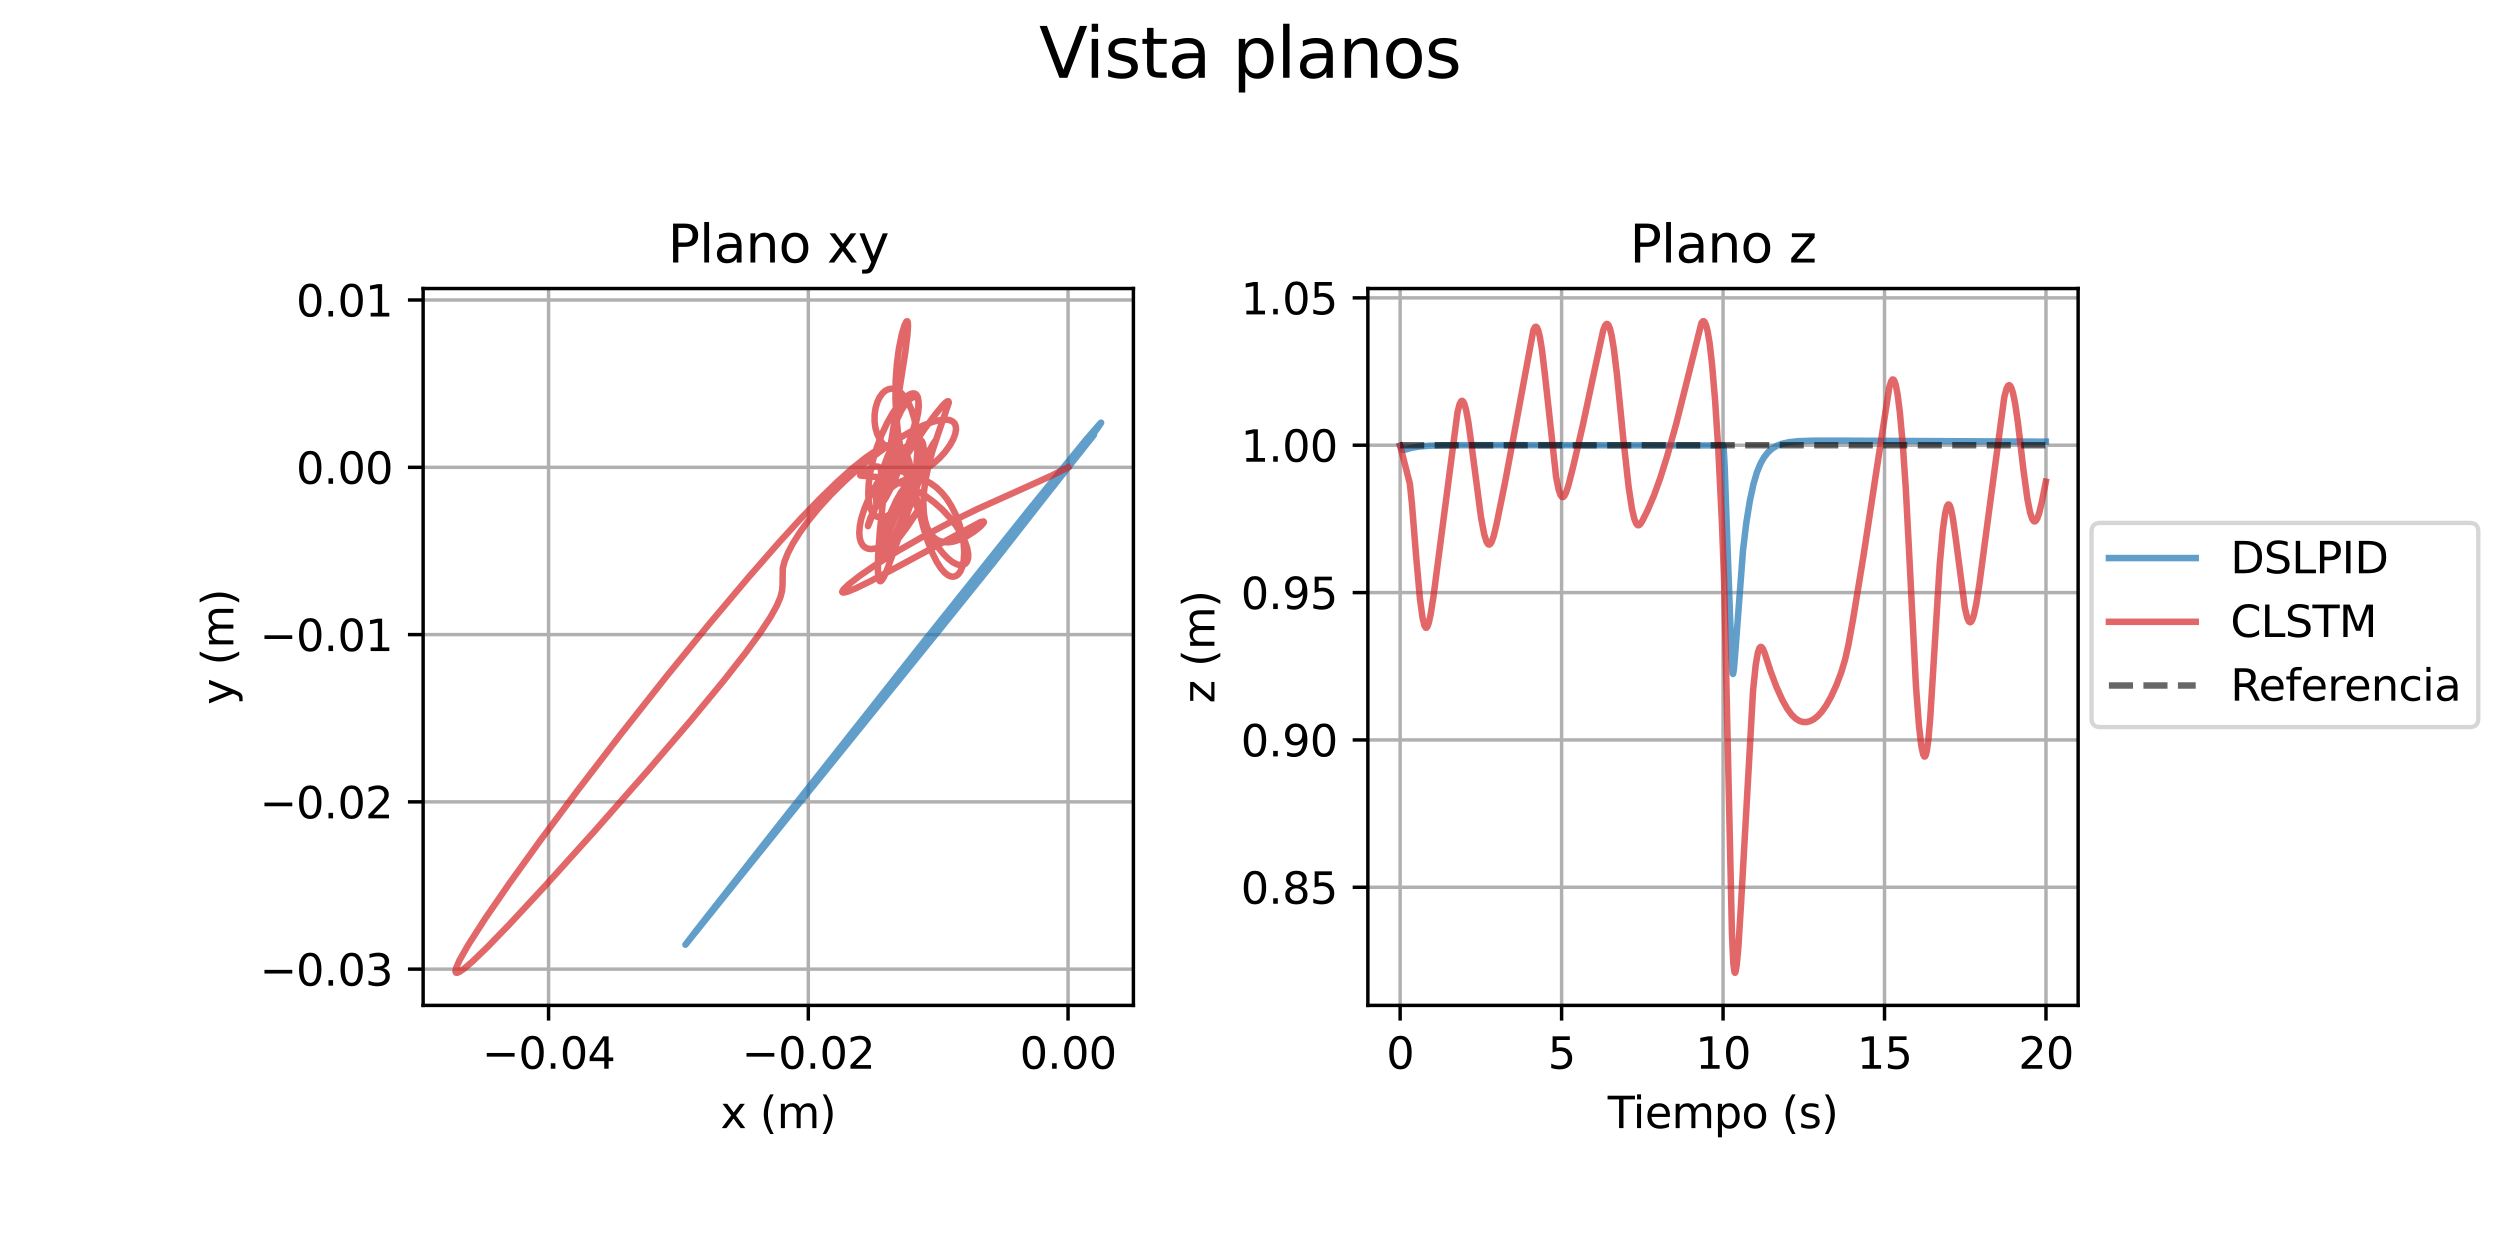 <?xml version="1.0" encoding="utf-8" standalone="no"?>
<!DOCTYPE svg PUBLIC "-//W3C//DTD SVG 1.1//EN"
  "http://www.w3.org/Graphics/SVG/1.1/DTD/svg11.dtd">
<svg height="288pt" version="1.1" viewBox="0 0 576 288" width="576pt" xmlns="http://www.w3.org/2000/svg" xmlns:xlink="http://www.w3.org/1999/xlink">
 <defs>
  <style type="text/css">*{stroke-linecap:butt;stroke-linejoin:round;}</style>
 </defs>
 <g id="figure_1">
  <g id="patch_1">
   <path d="M 0 288 
L 576 288 
L 576 0 
L 0 0 
z
" style="fill:#ffffff;"/>
  </g>
  <g id="axes_1">
   <g id="patch_2">
    <path d="M 97.49 231.64 
L 261.135 231.64 
L 261.135 66.48 
L 97.49 66.48 
z
" style="fill:#ffffff;"/>
   </g>
   <g id="matplotlib.axis_1">
    <g id="xtick_1">
     <g id="line2d_1">
      <path clip-path="url(#pdb69f13bb5)" d="M 126.39 231.64 
L 126.39 66.48 
" style="fill:none;stroke:#b0b0b0;stroke-linecap:square;stroke-width:0.8;"/>
     </g>
     <g id="line2d_2">
      <defs>
       <path d="M 0 0 
L 0 3.5 
" id="m6bafa9c0e2" style="stroke:#000000;stroke-width:0.8;"/>
      </defs>
      <g>
       <use style="stroke:#000000;stroke-width:0.8;" x="126.39" xlink:href="#m6bafa9c0e2" y="231.64"/>
      </g>
     </g>
     <g id="text_1">
      <!-- −0.04 -->
      <g transform="translate(111.067 246.238)scale(0.1 -0.1)">
       <defs>
        <path d="M 678 2272 
L 4684 2272 
L 4684 1741 
L 678 1741 
L 678 2272 
z
" id="DejaVuSans-2212" transform="scale(0.016)"/>
        <path d="M 2034 4250 
Q 1547 4250 1301 3770 
Q 1056 3291 1056 2328 
Q 1056 1369 1301 889 
Q 1547 409 2034 409 
Q 2525 409 2770 889 
Q 3016 1369 3016 2328 
Q 3016 3291 2770 3770 
Q 2525 4250 2034 4250 
z
M 2034 4750 
Q 2819 4750 3233 4129 
Q 3647 3509 3647 2328 
Q 3647 1150 3233 529 
Q 2819 -91 2034 -91 
Q 1250 -91 836 529 
Q 422 1150 422 2328 
Q 422 3509 836 4129 
Q 1250 4750 2034 4750 
z
" id="DejaVuSans-30" transform="scale(0.016)"/>
        <path d="M 684 794 
L 1344 794 
L 1344 0 
L 684 0 
L 684 794 
z
" id="DejaVuSans-2e" transform="scale(0.016)"/>
        <path d="M 2419 4116 
L 825 1625 
L 2419 1625 
L 2419 4116 
z
M 2253 4666 
L 3047 4666 
L 3047 1625 
L 3713 1625 
L 3713 1100 
L 3047 1100 
L 3047 0 
L 2419 0 
L 2419 1100 
L 313 1100 
L 313 1709 
L 2253 4666 
z
" id="DejaVuSans-34" transform="scale(0.016)"/>
       </defs>
       <use xlink:href="#DejaVuSans-2212"/>
       <use x="83.789" xlink:href="#DejaVuSans-30"/>
       <use x="147.412" xlink:href="#DejaVuSans-2e"/>
       <use x="179.199" xlink:href="#DejaVuSans-30"/>
       <use x="242.822" xlink:href="#DejaVuSans-34"/>
      </g>
     </g>
    </g>
    <g id="xtick_2">
     <g id="line2d_3">
      <path clip-path="url(#pdb69f13bb5)" d="M 186.234 231.64 
L 186.234 66.48 
" style="fill:none;stroke:#b0b0b0;stroke-linecap:square;stroke-width:0.8;"/>
     </g>
     <g id="line2d_4">
      <g>
       <use style="stroke:#000000;stroke-width:0.8;" x="186.234" xlink:href="#m6bafa9c0e2" y="231.64"/>
      </g>
     </g>
     <g id="text_2">
      <!-- −0.02 -->
      <g transform="translate(170.912 246.238)scale(0.1 -0.1)">
       <defs>
        <path d="M 1228 531 
L 3431 531 
L 3431 0 
L 469 0 
L 469 531 
Q 828 903 1448 1529 
Q 2069 2156 2228 2338 
Q 2531 2678 2651 2914 
Q 2772 3150 2772 3378 
Q 2772 3750 2511 3984 
Q 2250 4219 1831 4219 
Q 1534 4219 1204 4116 
Q 875 4013 500 3803 
L 500 4441 
Q 881 4594 1212 4672 
Q 1544 4750 1819 4750 
Q 2544 4750 2975 4387 
Q 3406 4025 3406 3419 
Q 3406 3131 3298 2873 
Q 3191 2616 2906 2266 
Q 2828 2175 2409 1742 
Q 1991 1309 1228 531 
z
" id="DejaVuSans-32" transform="scale(0.016)"/>
       </defs>
       <use xlink:href="#DejaVuSans-2212"/>
       <use x="83.789" xlink:href="#DejaVuSans-30"/>
       <use x="147.412" xlink:href="#DejaVuSans-2e"/>
       <use x="179.199" xlink:href="#DejaVuSans-30"/>
       <use x="242.822" xlink:href="#DejaVuSans-32"/>
      </g>
     </g>
    </g>
    <g id="xtick_3">
     <g id="line2d_5">
      <path clip-path="url(#pdb69f13bb5)" d="M 246.079 231.64 
L 246.079 66.48 
" style="fill:none;stroke:#b0b0b0;stroke-linecap:square;stroke-width:0.8;"/>
     </g>
     <g id="line2d_6">
      <g>
       <use style="stroke:#000000;stroke-width:0.8;" x="246.079" xlink:href="#m6bafa9c0e2" y="231.64"/>
      </g>
     </g>
     <g id="text_3">
      <!-- 0.00 -->
      <g transform="translate(234.946 246.238)scale(0.1 -0.1)">
       <use xlink:href="#DejaVuSans-30"/>
       <use x="63.623" xlink:href="#DejaVuSans-2e"/>
       <use x="95.41" xlink:href="#DejaVuSans-30"/>
       <use x="159.033" xlink:href="#DejaVuSans-30"/>
      </g>
     </g>
    </g>
    <g id="text_4">
     <!-- x (m) -->
     <g transform="translate(165.992 259.917)scale(0.1 -0.1)">
      <defs>
       <path d="M 3513 3500 
L 2247 1797 
L 3578 0 
L 2900 0 
L 1881 1375 
L 863 0 
L 184 0 
L 1544 1831 
L 300 3500 
L 978 3500 
L 1906 2253 
L 2834 3500 
L 3513 3500 
z
" id="DejaVuSans-78" transform="scale(0.016)"/>
       <path id="DejaVuSans-20" transform="scale(0.016)"/>
       <path d="M 1984 4856 
Q 1566 4138 1362 3434 
Q 1159 2731 1159 2009 
Q 1159 1288 1364 580 
Q 1569 -128 1984 -844 
L 1484 -844 
Q 1016 -109 783 600 
Q 550 1309 550 2009 
Q 550 2706 781 3412 
Q 1013 4119 1484 4856 
L 1984 4856 
z
" id="DejaVuSans-28" transform="scale(0.016)"/>
       <path d="M 3328 2828 
Q 3544 3216 3844 3400 
Q 4144 3584 4550 3584 
Q 5097 3584 5394 3201 
Q 5691 2819 5691 2113 
L 5691 0 
L 5113 0 
L 5113 2094 
Q 5113 2597 4934 2840 
Q 4756 3084 4391 3084 
Q 3944 3084 3684 2787 
Q 3425 2491 3425 1978 
L 3425 0 
L 2847 0 
L 2847 2094 
Q 2847 2600 2669 2842 
Q 2491 3084 2119 3084 
Q 1678 3084 1418 2786 
Q 1159 2488 1159 1978 
L 1159 0 
L 581 0 
L 581 3500 
L 1159 3500 
L 1159 2956 
Q 1356 3278 1631 3431 
Q 1906 3584 2284 3584 
Q 2666 3584 2933 3390 
Q 3200 3197 3328 2828 
z
" id="DejaVuSans-6d" transform="scale(0.016)"/>
       <path d="M 513 4856 
L 1013 4856 
Q 1481 4119 1714 3412 
Q 1947 2706 1947 2009 
Q 1947 1309 1714 600 
Q 1481 -109 1013 -844 
L 513 -844 
Q 928 -128 1133 580 
Q 1338 1288 1338 2009 
Q 1338 2731 1133 3434 
Q 928 4138 513 4856 
z
" id="DejaVuSans-29" transform="scale(0.016)"/>
      </defs>
      <use xlink:href="#DejaVuSans-78"/>
      <use x="59.18" xlink:href="#DejaVuSans-20"/>
      <use x="90.967" xlink:href="#DejaVuSans-28"/>
      <use x="129.98" xlink:href="#DejaVuSans-6d"/>
      <use x="227.393" xlink:href="#DejaVuSans-29"/>
     </g>
    </g>
   </g>
   <g id="matplotlib.axis_2">
    <g id="ytick_1">
     <g id="line2d_7">
      <path clip-path="url(#pdb69f13bb5)" d="M 97.49 223.293 
L 261.135 223.293 
" style="fill:none;stroke:#b0b0b0;stroke-linecap:square;stroke-width:0.8;"/>
     </g>
     <g id="line2d_8">
      <defs>
       <path d="M 0 0 
L -3.5 0 
" id="m0b5acd83c4" style="stroke:#000000;stroke-width:0.8;"/>
      </defs>
      <g>
       <use style="stroke:#000000;stroke-width:0.8;" x="97.49" xlink:href="#m0b5acd83c4" y="223.293"/>
      </g>
     </g>
     <g id="text_5">
      <!-- −0.03 -->
      <g transform="translate(59.845 227.092)scale(0.1 -0.1)">
       <defs>
        <path d="M 2597 2516 
Q 3050 2419 3304 2112 
Q 3559 1806 3559 1356 
Q 3559 666 3084 287 
Q 2609 -91 1734 -91 
Q 1441 -91 1130 -33 
Q 819 25 488 141 
L 488 750 
Q 750 597 1062 519 
Q 1375 441 1716 441 
Q 2309 441 2620 675 
Q 2931 909 2931 1356 
Q 2931 1769 2642 2001 
Q 2353 2234 1838 2234 
L 1294 2234 
L 1294 2753 
L 1863 2753 
Q 2328 2753 2575 2939 
Q 2822 3125 2822 3475 
Q 2822 3834 2567 4026 
Q 2313 4219 1838 4219 
Q 1578 4219 1281 4162 
Q 984 4106 628 3988 
L 628 4550 
Q 988 4650 1302 4700 
Q 1616 4750 1894 4750 
Q 2613 4750 3031 4423 
Q 3450 4097 3450 3541 
Q 3450 3153 3228 2886 
Q 3006 2619 2597 2516 
z
" id="DejaVuSans-33" transform="scale(0.016)"/>
       </defs>
       <use xlink:href="#DejaVuSans-2212"/>
       <use x="83.789" xlink:href="#DejaVuSans-30"/>
       <use x="147.412" xlink:href="#DejaVuSans-2e"/>
       <use x="179.199" xlink:href="#DejaVuSans-30"/>
       <use x="242.822" xlink:href="#DejaVuSans-33"/>
      </g>
     </g>
    </g>
    <g id="ytick_2">
     <g id="line2d_9">
      <path clip-path="url(#pdb69f13bb5)" d="M 97.49 184.751 
L 261.135 184.751 
" style="fill:none;stroke:#b0b0b0;stroke-linecap:square;stroke-width:0.8;"/>
     </g>
     <g id="line2d_10">
      <g>
       <use style="stroke:#000000;stroke-width:0.8;" x="97.49" xlink:href="#m0b5acd83c4" y="184.751"/>
      </g>
     </g>
     <g id="text_6">
      <!-- −0.02 -->
      <g transform="translate(59.845 188.55)scale(0.1 -0.1)">
       <use xlink:href="#DejaVuSans-2212"/>
       <use x="83.789" xlink:href="#DejaVuSans-30"/>
       <use x="147.412" xlink:href="#DejaVuSans-2e"/>
       <use x="179.199" xlink:href="#DejaVuSans-30"/>
       <use x="242.822" xlink:href="#DejaVuSans-32"/>
      </g>
     </g>
    </g>
    <g id="ytick_3">
     <g id="line2d_11">
      <path clip-path="url(#pdb69f13bb5)" d="M 97.49 146.209 
L 261.135 146.209 
" style="fill:none;stroke:#b0b0b0;stroke-linecap:square;stroke-width:0.8;"/>
     </g>
     <g id="line2d_12">
      <g>
       <use style="stroke:#000000;stroke-width:0.8;" x="97.49" xlink:href="#m0b5acd83c4" y="146.209"/>
      </g>
     </g>
     <g id="text_7">
      <!-- −0.01 -->
      <g transform="translate(59.845 150.008)scale(0.1 -0.1)">
       <defs>
        <path d="M 794 531 
L 1825 531 
L 1825 4091 
L 703 3866 
L 703 4441 
L 1819 4666 
L 2450 4666 
L 2450 531 
L 3481 531 
L 3481 0 
L 794 0 
L 794 531 
z
" id="DejaVuSans-31" transform="scale(0.016)"/>
       </defs>
       <use xlink:href="#DejaVuSans-2212"/>
       <use x="83.789" xlink:href="#DejaVuSans-30"/>
       <use x="147.412" xlink:href="#DejaVuSans-2e"/>
       <use x="179.199" xlink:href="#DejaVuSans-30"/>
       <use x="242.822" xlink:href="#DejaVuSans-31"/>
      </g>
     </g>
    </g>
    <g id="ytick_4">
     <g id="line2d_13">
      <path clip-path="url(#pdb69f13bb5)" d="M 97.49 107.667 
L 261.135 107.667 
" style="fill:none;stroke:#b0b0b0;stroke-linecap:square;stroke-width:0.8;"/>
     </g>
     <g id="line2d_14">
      <g>
       <use style="stroke:#000000;stroke-width:0.8;" x="97.49" xlink:href="#m0b5acd83c4" y="107.667"/>
      </g>
     </g>
     <g id="text_8">
      <!-- 0.00 -->
      <g transform="translate(68.224 111.466)scale(0.1 -0.1)">
       <use xlink:href="#DejaVuSans-30"/>
       <use x="63.623" xlink:href="#DejaVuSans-2e"/>
       <use x="95.41" xlink:href="#DejaVuSans-30"/>
       <use x="159.033" xlink:href="#DejaVuSans-30"/>
      </g>
     </g>
    </g>
    <g id="ytick_5">
     <g id="line2d_15">
      <path clip-path="url(#pdb69f13bb5)" d="M 97.49 69.125 
L 261.135 69.125 
" style="fill:none;stroke:#b0b0b0;stroke-linecap:square;stroke-width:0.8;"/>
     </g>
     <g id="line2d_16">
      <g>
       <use style="stroke:#000000;stroke-width:0.8;" x="97.49" xlink:href="#m0b5acd83c4" y="69.125"/>
      </g>
     </g>
     <g id="text_9">
      <!-- 0.01 -->
      <g transform="translate(68.224 72.924)scale(0.1 -0.1)">
       <use xlink:href="#DejaVuSans-30"/>
       <use x="63.623" xlink:href="#DejaVuSans-2e"/>
       <use x="95.41" xlink:href="#DejaVuSans-30"/>
       <use x="159.033" xlink:href="#DejaVuSans-31"/>
      </g>
     </g>
    </g>
    <g id="text_10">
     <!-- y (m) -->
     <g transform="translate(53.765 162.38)rotate(-90)scale(0.1 -0.1)">
      <defs>
       <path d="M 2059 -325 
Q 1816 -950 1584 -1140 
Q 1353 -1331 966 -1331 
L 506 -1331 
L 506 -850 
L 844 -850 
Q 1081 -850 1212 -737 
Q 1344 -625 1503 -206 
L 1606 56 
L 191 3500 
L 800 3500 
L 1894 763 
L 2988 3500 
L 3597 3500 
L 2059 -325 
z
" id="DejaVuSans-79" transform="scale(0.016)"/>
      </defs>
      <use xlink:href="#DejaVuSans-79"/>
      <use x="59.18" xlink:href="#DejaVuSans-20"/>
      <use x="90.967" xlink:href="#DejaVuSans-28"/>
      <use x="129.98" xlink:href="#DejaVuSans-6d"/>
      <use x="227.393" xlink:href="#DejaVuSans-29"/>
     </g>
    </g>
   </g>
   <g id="line2d_17">
    <path clip-path="url(#pdb69f13bb5)" d="M 246.079 107.667 
L 229.023 129.481 
L 216.206 145.406 
L 179.097 191.3 
L 157.924 217.657 
L 160.44 214.367 
L 178.41 191.437 
L 212.213 148.645 
L 237.421 117.054 
L 250.186 101.355 
L 253.611 97.414 
L 253.697 97.377 
L 253.635 97.524 
L 252.832 98.715 
L 249.344 103.412 
L 242.613 112.136 
L 250.318 102.309 
L 252.044 100.203 
L 248.012 105.283 
L 248.012 105.283 
" style="fill:none;stroke:#1f77b4;stroke-linecap:square;stroke-opacity:0.7;stroke-width:1.5;"/>
   </g>
   <g id="line2d_18">
    <path clip-path="url(#pdb69f13bb5)" d="M 246.079 107.667 
L 242.215 109.624 
L 236.458 112.222 
L 225.255 117.255 
L 218.659 120.472 
L 212.467 123.741 
L 206.626 127.086 
L 201.899 130.035 
L 198.108 132.639 
L 195.486 134.688 
L 194.303 135.849 
L 194.041 136.328 
L 194.139 136.495 
L 194.469 136.516 
L 195.306 136.302 
L 197.198 135.535 
L 200.676 133.844 
L 206.751 130.617 
L 225.949 120.263 
L 226.61 120.143 
L 226.696 120.289 
L 226.508 120.636 
L 225.817 121.359 
L 224.492 122.427 
L 222.787 123.522 
L 221.172 124.306 
L 219.653 124.79 
L 218.449 124.957 
L 217.292 124.887 
L 216.343 124.607 
L 215.476 124.11 
L 214.708 123.392 
L 214.055 122.455 
L 213.528 121.308 
L 213.088 119.755 
L 212.828 117.971 
L 212.745 115.732 
L 212.877 113.3 
L 213.258 110.447 
L 213.926 107.225 
L 214.88 103.747 
L 216.231 99.7 
L 218.602 92.796 
L 218.529 92.456 
L 218.333 92.443 
L 217.951 92.683 
L 217.137 93.485 
L 215.547 95.408 
L 212.98 98.883 
L 209.508 103.979 
L 204.458 111.458 
L 204.033 111.743 
L 203.957 111.608 
L 204.015 111.107 
L 204.468 109.596 
L 205.984 104.757 
L 206.255 103.15 
L 206.176 102.591 
L 206.012 102.549 
L 205.734 102.791 
L 205.233 103.58 
L 204.466 105.227 
L 203.475 107.888 
L 202.549 111.001 
L 201.999 113.584 
L 201.847 115.278 
L 201.953 116.177 
L 202.191 116.551 
L 202.468 116.586 
L 202.821 116.384 
L 203.376 115.773 
L 204.192 114.509 
L 205.403 112.164 
L 206.936 108.689 
L 208.786 103.919 
L 210.256 99.552 
L 211.154 96.247 
L 211.552 94.035 
L 211.623 92.435 
L 211.462 91.492 
L 211.159 90.94 
L 210.785 90.682 
L 210.31 90.63 
L 209.747 90.787 
L 208.993 91.235 
L 208.032 92.087 
L 206.867 93.455 
L 205.664 95.213 
L 204.349 97.547 
L 203.124 100.182 
L 202.049 103.003 
L 201.173 105.888 
L 200.533 108.72 
L 200.152 111.383 
L 200.041 113.768 
L 200.172 115.598 
L 200.466 116.932 
L 200.916 117.965 
L 201.425 118.615 
L 202.029 119.027 
L 202.713 119.207 
L 203.456 119.171 
L 204.353 118.89 
L 205.377 118.313 
L 206.475 117.419 
L 207.555 116.236 
L 208.499 114.862 
L 209.178 113.481 
L 209.465 112.42 
L 209.406 111.901 
L 209.203 111.785 
L 208.883 111.909 
L 208.346 112.404 
L 207.556 113.476 
L 206.527 115.286 
L 205.343 117.859 
L 204.232 120.817 
L 203.418 123.582 
L 203 125.731 
L 202.986 126.752 
L 203.16 127.111 
L 203.374 127.134 
L 203.705 126.93 
L 204.3 126.257 
L 205.257 124.776 
L 206.467 122.478 
L 207.777 119.521 
L 208.996 116.246 
L 210.021 112.846 
L 210.717 109.775 
L 211.153 106.899 
L 211.364 104.01 
L 211.331 101.183 
L 211.089 98.757 
L 210.655 96.508 
L 210.046 94.498 
L 209.291 92.783 
L 208.526 91.543 
L 207.7 90.594 
L 206.843 89.95 
L 206.09 89.637 
L 205.353 89.554 
L 204.648 89.688 
L 203.99 90.023 
L 203.31 90.627 
L 202.653 91.544 
L 202.127 92.661 
L 201.716 94.068 
L 201.504 95.574 
L 201.5 97.106 
L 201.701 98.589 
L 202.091 99.957 
L 202.645 101.147 
L 203.321 102.113 
L 204.146 102.898 
L 204.981 103.402 
L 205.884 103.695 
L 206.861 103.771 
L 207.346 103.864 
L 207.31 104.119 
L 206.847 105.122 
L 204.664 109.767 
L 202.562 114.808 
L 199.984 121.227 
L 200.026 120.9 
L 200.484 119.477 
L 201.338 117.56 
L 202.34 115.829 
L 203.505 114.237 
L 204.744 112.901 
L 205.979 111.871 
L 207.322 111.053 
L 208.569 110.552 
L 209.866 110.28 
L 211.004 110.248 
L 212.155 110.414 
L 213.305 110.785 
L 214.441 111.362 
L 215.731 112.29 
L 216.962 113.476 
L 218.111 114.894 
L 219.155 116.512 
L 220.191 118.554 
L 221.03 120.735 
L 221.646 122.973 
L 222.023 125.179 
L 222.153 127.264 
L 222.035 129.136 
L 221.737 130.533 
L 221.271 131.648 
L 220.753 132.339 
L 220.249 132.706 
L 219.69 132.868 
L 219.084 132.815 
L 218.441 132.541 
L 217.633 131.912 
L 216.8 130.955 
L 215.816 129.431 
L 214.841 127.482 
L 213.766 124.772 
L 212.76 121.603 
L 211.851 118.037 
L 210.66 112.237 
L 209.506 106.462 
L 208.965 104.826 
L 208.44 103.815 
L 207.784 103.041 
L 206.974 102.547 
L 206.34 102.388 
L 205.623 102.376 
L 204.382 102.639 
L 202.926 103.253 
L 201.236 104.228 
L 199.301 105.574 
L 196.319 107.967 
L 192.869 111.066 
L 188.951 114.876 
L 184.526 119.455 
L 179.45 125.019 
L 172.359 133.129 
L 163.142 144.069 
L 153.684 155.678 
L 143.006 169.194 
L 133.177 181.991 
L 124.54 193.565 
L 117.383 203.498 
L 111.825 211.57 
L 107.91 217.661 
L 105.866 221.252 
L 105.05 223.124 
L 104.928 223.78 
L 105.069 224.099 
L 105.304 224.13 
L 105.858 223.914 
L 106.953 223.16 
L 108.847 221.535 
L 112.357 218.147 
L 117.379 212.962 
L 125.549 204.161 
L 137.02 191.444 
L 149.161 177.659 
L 159.184 165.968 
L 166.777 156.78 
L 171.754 150.438 
L 175.138 145.807 
L 177.525 142.172 
L 178.937 139.639 
L 179.778 137.679 
L 180.182 136.154 
L 180.291 134.784 
L 180.354 130.922 
L 180.768 129.325 
L 181.526 127.428 
L 182.677 125.22 
L 184.247 122.722 
L 186.235 119.984 
L 188.616 117.074 
L 191.342 114.077 
L 194.345 111.08 
L 197.546 108.172 
L 200.851 105.443 
L 204.164 102.98 
L 207.38 100.856 
L 210.396 99.131 
L 212.831 97.969 
L 214.975 97.173 
L 216.577 96.782 
L 217.901 96.672 
L 218.804 96.793 
L 219.489 97.101 
L 219.956 97.579 
L 220.212 98.209 
L 220.264 98.969 
L 220.084 99.988 
L 219.592 101.273 
L 218.836 102.625 
L 217.73 104.147 
L 216.425 105.586 
L 214.994 106.857 
L 213.506 107.888 
L 212.186 108.557 
L 210.912 108.961 
L 209.86 109.084 
L 208.888 108.989 
L 208.014 108.676 
L 207.251 108.153 
L 206.613 107.433 
L 206.108 106.534 
L 205.702 105.317 
L 205.483 103.937 
L 205.456 102.241 
L 205.649 100.458 
L 206.092 98.46 
L 206.737 96.541 
L 207.615 94.645 
L 208.586 93.102 
L 209.468 92.098 
L 210.198 91.571 
L 210.755 91.424 
L 211.15 91.55 
L 211.445 91.909 
L 211.628 92.49 
L 211.696 93.535 
L 211.55 95.032 
L 211.095 97.173 
L 210.315 99.736 
L 209.159 102.743 
L 207.779 105.688 
L 206.413 108.081 
L 205.2 109.772 
L 204.239 110.748 
L 203.65 111.073 
L 203.355 111.029 
L 203.19 110.767 
L 203.11 110.1 
L 202.953 108.175 
L 202.68 107.707 
L 202.303 107.495 
L 201.76 107.469 
L 201.013 107.669 
L 199.904 108.217 
L 198.539 109.15 
L 198.201 109.532 
L 198.216 109.545 
L 198.516 109.594 
L 201.943 109.895 
L 204.366 110.382 
L 206.853 111.111 
L 209.16 112.014 
L 211.347 113.106 
L 213.33 114.327 
L 215.272 115.773 
L 217.116 117.422 
L 218.807 119.231 
L 220.288 121.142 
L 221.503 123.08 
L 222.316 124.756 
L 222.849 126.317 
L 223.084 127.697 
L 223.038 128.706 
L 222.813 129.389 
L 222.425 129.882 
L 221.885 130.161 
L 221.208 130.207 
L 220.411 130.001 
L 219.514 129.53 
L 218.536 128.786 
L 217.321 127.567 
L 216.054 125.976 
L 214.766 124.026 
L 213.304 121.386 
L 211.893 118.353 
L 210.573 114.989 
L 209.382 111.361 
L 208.354 107.539 
L 207.516 103.595 
L 206.889 99.607 
L 206.487 95.65 
L 206.312 91.802 
L 206.361 87.698 
L 206.629 83.936 
L 207.11 80.291 
L 207.755 77.1 
L 208.395 74.954 
L 208.863 74.051 
L 209.057 74.021 
L 209.158 74.297 
L 209.202 75.143 
L 209.06 77.263 
L 208.53 81.489 
L 207.257 89.591 
L 204.72 105.63 
L 203.487 114.979 
L 202.692 122.645 
L 202.311 128.251 
L 202.271 131.805 
L 202.449 133.388 
L 202.691 133.879 
L 202.89 133.913 
L 203.176 133.686 
L 203.635 132.952 
L 204.405 131.203 
L 205.896 127.125 
L 211.302 111.977 
L 213.938 105.422 
L 215.481 101.595 
L 215.418 101.641 
L 214.949 102.345 
L 213.104 105.594 
L 209.808 111.845 
L 206.642 118.32 
L 204.231 123.754 
L 202.938 127.153 
L 202.619 128.486 
L 202.704 128.804 
L 202.883 128.797 
L 203.324 128.484 
L 204.286 127.483 
L 206.31 125.018 
L 209.077 121.301 
L 211.44 117.778 
L 211.848 117.067 
L 210.934 118.401 
L 209.282 120.573 
L 207.565 122.465 
L 205.842 124.031 
L 204.301 125.159 
L 202.904 125.935 
L 201.706 126.371 
L 200.724 126.508 
L 199.953 126.414 
L 199.284 126.108 
L 198.737 125.586 
L 198.329 124.847 
L 198.073 123.898 
L 197.982 122.753 
L 198.091 121.229 
L 198.433 119.511 
L 199.089 117.401 
L 200.015 115.165 
L 201.321 112.615 
L 202.853 110.089 
L 204.701 107.464 
L 206.592 105.14 
L 208.389 103.259 
L 209.835 102.04 
L 210.925 101.409 
L 211.61 101.248 
L 212.076 101.349 
L 212.427 101.674 
L 212.662 102.221 
L 212.795 103.127 
L 212.766 104.491 
L 212.477 106.624 
L 211.808 109.68 
L 211.808 109.68 
" style="fill:none;stroke:#d62728;stroke-linecap:square;stroke-opacity:0.7;stroke-width:1.5;"/>
   </g>
   <g id="line2d_19">
    <path clip-path="url(#pdb69f13bb5)" d="M 246.079 107.667 
L 246.079 107.667 
" style="fill:none;stroke:#000000;stroke-dasharray:5.55,2.4;stroke-dashoffset:0;stroke-opacity:0.595;stroke-width:1.5;"/>
   </g>
   <g id="patch_3">
    <path d="M 97.49 231.64 
L 97.49 66.48 
" style="fill:none;stroke:#000000;stroke-linecap:square;stroke-linejoin:miter;stroke-width:0.8;"/>
   </g>
   <g id="patch_4">
    <path d="M 261.135 231.64 
L 261.135 66.48 
" style="fill:none;stroke:#000000;stroke-linecap:square;stroke-linejoin:miter;stroke-width:0.8;"/>
   </g>
   <g id="patch_5">
    <path d="M 97.49 231.64 
L 261.135 231.64 
" style="fill:none;stroke:#000000;stroke-linecap:square;stroke-linejoin:miter;stroke-width:0.8;"/>
   </g>
   <g id="patch_6">
    <path d="M 97.49 66.48 
L 261.135 66.48 
" style="fill:none;stroke:#000000;stroke-linecap:square;stroke-linejoin:miter;stroke-width:0.8;"/>
   </g>
   <g id="text_11">
    <!-- Plano xy -->
    <g transform="translate(153.868 60.48)scale(0.12 -0.12)">
     <defs>
      <path d="M 1259 4147 
L 1259 2394 
L 2053 2394 
Q 2494 2394 2734 2622 
Q 2975 2850 2975 3272 
Q 2975 3691 2734 3919 
Q 2494 4147 2053 4147 
L 1259 4147 
z
M 628 4666 
L 2053 4666 
Q 2838 4666 3239 4311 
Q 3641 3956 3641 3272 
Q 3641 2581 3239 2228 
Q 2838 1875 2053 1875 
L 1259 1875 
L 1259 0 
L 628 0 
L 628 4666 
z
" id="DejaVuSans-50" transform="scale(0.016)"/>
      <path d="M 603 4863 
L 1178 4863 
L 1178 0 
L 603 0 
L 603 4863 
z
" id="DejaVuSans-6c" transform="scale(0.016)"/>
      <path d="M 2194 1759 
Q 1497 1759 1228 1600 
Q 959 1441 959 1056 
Q 959 750 1161 570 
Q 1363 391 1709 391 
Q 2188 391 2477 730 
Q 2766 1069 2766 1631 
L 2766 1759 
L 2194 1759 
z
M 3341 1997 
L 3341 0 
L 2766 0 
L 2766 531 
Q 2569 213 2275 61 
Q 1981 -91 1556 -91 
Q 1019 -91 701 211 
Q 384 513 384 1019 
Q 384 1609 779 1909 
Q 1175 2209 1959 2209 
L 2766 2209 
L 2766 2266 
Q 2766 2663 2505 2880 
Q 2244 3097 1772 3097 
Q 1472 3097 1187 3025 
Q 903 2953 641 2809 
L 641 3341 
Q 956 3463 1253 3523 
Q 1550 3584 1831 3584 
Q 2591 3584 2966 3190 
Q 3341 2797 3341 1997 
z
" id="DejaVuSans-61" transform="scale(0.016)"/>
      <path d="M 3513 2113 
L 3513 0 
L 2938 0 
L 2938 2094 
Q 2938 2591 2744 2837 
Q 2550 3084 2163 3084 
Q 1697 3084 1428 2787 
Q 1159 2491 1159 1978 
L 1159 0 
L 581 0 
L 581 3500 
L 1159 3500 
L 1159 2956 
Q 1366 3272 1645 3428 
Q 1925 3584 2291 3584 
Q 2894 3584 3203 3211 
Q 3513 2838 3513 2113 
z
" id="DejaVuSans-6e" transform="scale(0.016)"/>
      <path d="M 1959 3097 
Q 1497 3097 1228 2736 
Q 959 2375 959 1747 
Q 959 1119 1226 758 
Q 1494 397 1959 397 
Q 2419 397 2687 759 
Q 2956 1122 2956 1747 
Q 2956 2369 2687 2733 
Q 2419 3097 1959 3097 
z
M 1959 3584 
Q 2709 3584 3137 3096 
Q 3566 2609 3566 1747 
Q 3566 888 3137 398 
Q 2709 -91 1959 -91 
Q 1206 -91 779 398 
Q 353 888 353 1747 
Q 353 2609 779 3096 
Q 1206 3584 1959 3584 
z
" id="DejaVuSans-6f" transform="scale(0.016)"/>
     </defs>
     <use xlink:href="#DejaVuSans-50"/>
     <use x="60.303" xlink:href="#DejaVuSans-6c"/>
     <use x="88.086" xlink:href="#DejaVuSans-61"/>
     <use x="149.365" xlink:href="#DejaVuSans-6e"/>
     <use x="212.744" xlink:href="#DejaVuSans-6f"/>
     <use x="273.926" xlink:href="#DejaVuSans-20"/>
     <use x="305.713" xlink:href="#DejaVuSans-78"/>
     <use x="364.893" xlink:href="#DejaVuSans-79"/>
    </g>
   </g>
  </g>
  <g id="axes_2">
   <g id="patch_7">
    <path d="M 315.155 231.64 
L 478.8 231.64 
L 478.8 66.48 
L 315.155 66.48 
z
" style="fill:#ffffff;"/>
   </g>
   <g id="matplotlib.axis_3">
    <g id="xtick_4">
     <g id="line2d_20">
      <path clip-path="url(#pe1f857e329)" d="M 322.593 231.64 
L 322.593 66.48 
" style="fill:none;stroke:#b0b0b0;stroke-linecap:square;stroke-width:0.8;"/>
     </g>
     <g id="line2d_21">
      <g>
       <use style="stroke:#000000;stroke-width:0.8;" x="322.593" xlink:href="#m6bafa9c0e2" y="231.64"/>
      </g>
     </g>
     <g id="text_12">
      <!-- 0 -->
      <g transform="translate(319.412 246.238)scale(0.1 -0.1)">
       <use xlink:href="#DejaVuSans-30"/>
      </g>
     </g>
    </g>
    <g id="xtick_5">
     <g id="line2d_22">
      <path clip-path="url(#pe1f857e329)" d="M 359.793 231.64 
L 359.793 66.48 
" style="fill:none;stroke:#b0b0b0;stroke-linecap:square;stroke-width:0.8;"/>
     </g>
     <g id="line2d_23">
      <g>
       <use style="stroke:#000000;stroke-width:0.8;" x="359.793" xlink:href="#m6bafa9c0e2" y="231.64"/>
      </g>
     </g>
     <g id="text_13">
      <!-- 5 -->
      <g transform="translate(356.612 246.238)scale(0.1 -0.1)">
       <defs>
        <path d="M 691 4666 
L 3169 4666 
L 3169 4134 
L 1269 4134 
L 1269 2991 
Q 1406 3038 1543 3061 
Q 1681 3084 1819 3084 
Q 2600 3084 3056 2656 
Q 3513 2228 3513 1497 
Q 3513 744 3044 326 
Q 2575 -91 1722 -91 
Q 1428 -91 1123 -41 
Q 819 9 494 109 
L 494 744 
Q 775 591 1075 516 
Q 1375 441 1709 441 
Q 2250 441 2565 725 
Q 2881 1009 2881 1497 
Q 2881 1984 2565 2268 
Q 2250 2553 1709 2553 
Q 1456 2553 1204 2497 
Q 953 2441 691 2322 
L 691 4666 
z
" id="DejaVuSans-35" transform="scale(0.016)"/>
       </defs>
       <use xlink:href="#DejaVuSans-35"/>
      </g>
     </g>
    </g>
    <g id="xtick_6">
     <g id="line2d_24">
      <path clip-path="url(#pe1f857e329)" d="M 396.993 231.64 
L 396.993 66.48 
" style="fill:none;stroke:#b0b0b0;stroke-linecap:square;stroke-width:0.8;"/>
     </g>
     <g id="line2d_25">
      <g>
       <use style="stroke:#000000;stroke-width:0.8;" x="396.993" xlink:href="#m6bafa9c0e2" y="231.64"/>
      </g>
     </g>
     <g id="text_14">
      <!-- 10 -->
      <g transform="translate(390.63 246.238)scale(0.1 -0.1)">
       <use xlink:href="#DejaVuSans-31"/>
       <use x="63.623" xlink:href="#DejaVuSans-30"/>
      </g>
     </g>
    </g>
    <g id="xtick_7">
     <g id="line2d_26">
      <path clip-path="url(#pe1f857e329)" d="M 434.193 231.64 
L 434.193 66.48 
" style="fill:none;stroke:#b0b0b0;stroke-linecap:square;stroke-width:0.8;"/>
     </g>
     <g id="line2d_27">
      <g>
       <use style="stroke:#000000;stroke-width:0.8;" x="434.193" xlink:href="#m6bafa9c0e2" y="231.64"/>
      </g>
     </g>
     <g id="text_15">
      <!-- 15 -->
      <g transform="translate(427.83 246.238)scale(0.1 -0.1)">
       <use xlink:href="#DejaVuSans-31"/>
       <use x="63.623" xlink:href="#DejaVuSans-35"/>
      </g>
     </g>
    </g>
    <g id="xtick_8">
     <g id="line2d_28">
      <path clip-path="url(#pe1f857e329)" d="M 471.393 231.64 
L 471.393 66.48 
" style="fill:none;stroke:#b0b0b0;stroke-linecap:square;stroke-width:0.8;"/>
     </g>
     <g id="line2d_29">
      <g>
       <use style="stroke:#000000;stroke-width:0.8;" x="471.393" xlink:href="#m6bafa9c0e2" y="231.64"/>
      </g>
     </g>
     <g id="text_16">
      <!-- 20 -->
      <g transform="translate(465.03 246.238)scale(0.1 -0.1)">
       <use xlink:href="#DejaVuSans-32"/>
       <use x="63.623" xlink:href="#DejaVuSans-30"/>
      </g>
     </g>
    </g>
    <g id="text_17">
     <!-- Tiempo (s) -->
     <g transform="translate(370.415 259.917)scale(0.1 -0.1)">
      <defs>
       <path d="M -19 4666 
L 3928 4666 
L 3928 4134 
L 2272 4134 
L 2272 0 
L 1638 0 
L 1638 4134 
L -19 4134 
L -19 4666 
z
" id="DejaVuSans-54" transform="scale(0.016)"/>
       <path d="M 603 3500 
L 1178 3500 
L 1178 0 
L 603 0 
L 603 3500 
z
M 603 4863 
L 1178 4863 
L 1178 4134 
L 603 4134 
L 603 4863 
z
" id="DejaVuSans-69" transform="scale(0.016)"/>
       <path d="M 3597 1894 
L 3597 1613 
L 953 1613 
Q 991 1019 1311 708 
Q 1631 397 2203 397 
Q 2534 397 2845 478 
Q 3156 559 3463 722 
L 3463 178 
Q 3153 47 2828 -22 
Q 2503 -91 2169 -91 
Q 1331 -91 842 396 
Q 353 884 353 1716 
Q 353 2575 817 3079 
Q 1281 3584 2069 3584 
Q 2775 3584 3186 3129 
Q 3597 2675 3597 1894 
z
M 3022 2063 
Q 3016 2534 2758 2815 
Q 2500 3097 2075 3097 
Q 1594 3097 1305 2825 
Q 1016 2553 972 2059 
L 3022 2063 
z
" id="DejaVuSans-65" transform="scale(0.016)"/>
       <path d="M 1159 525 
L 1159 -1331 
L 581 -1331 
L 581 3500 
L 1159 3500 
L 1159 2969 
Q 1341 3281 1617 3432 
Q 1894 3584 2278 3584 
Q 2916 3584 3314 3078 
Q 3713 2572 3713 1747 
Q 3713 922 3314 415 
Q 2916 -91 2278 -91 
Q 1894 -91 1617 61 
Q 1341 213 1159 525 
z
M 3116 1747 
Q 3116 2381 2855 2742 
Q 2594 3103 2138 3103 
Q 1681 3103 1420 2742 
Q 1159 2381 1159 1747 
Q 1159 1113 1420 752 
Q 1681 391 2138 391 
Q 2594 391 2855 752 
Q 3116 1113 3116 1747 
z
" id="DejaVuSans-70" transform="scale(0.016)"/>
       <path d="M 2834 3397 
L 2834 2853 
Q 2591 2978 2328 3040 
Q 2066 3103 1784 3103 
Q 1356 3103 1142 2972 
Q 928 2841 928 2578 
Q 928 2378 1081 2264 
Q 1234 2150 1697 2047 
L 1894 2003 
Q 2506 1872 2764 1633 
Q 3022 1394 3022 966 
Q 3022 478 2636 193 
Q 2250 -91 1575 -91 
Q 1294 -91 989 -36 
Q 684 19 347 128 
L 347 722 
Q 666 556 975 473 
Q 1284 391 1588 391 
Q 1994 391 2212 530 
Q 2431 669 2431 922 
Q 2431 1156 2273 1281 
Q 2116 1406 1581 1522 
L 1381 1569 
Q 847 1681 609 1914 
Q 372 2147 372 2553 
Q 372 3047 722 3315 
Q 1072 3584 1716 3584 
Q 2034 3584 2315 3537 
Q 2597 3491 2834 3397 
z
" id="DejaVuSans-73" transform="scale(0.016)"/>
      </defs>
      <use xlink:href="#DejaVuSans-54"/>
      <use x="57.959" xlink:href="#DejaVuSans-69"/>
      <use x="85.742" xlink:href="#DejaVuSans-65"/>
      <use x="147.266" xlink:href="#DejaVuSans-6d"/>
      <use x="244.678" xlink:href="#DejaVuSans-70"/>
      <use x="308.154" xlink:href="#DejaVuSans-6f"/>
      <use x="369.336" xlink:href="#DejaVuSans-20"/>
      <use x="401.123" xlink:href="#DejaVuSans-28"/>
      <use x="440.137" xlink:href="#DejaVuSans-73"/>
      <use x="492.236" xlink:href="#DejaVuSans-29"/>
     </g>
    </g>
   </g>
   <g id="matplotlib.axis_4">
    <g id="ytick_6">
     <g id="line2d_30">
      <path clip-path="url(#pe1f857e329)" d="M 315.155 204.424 
L 478.8 204.424 
" style="fill:none;stroke:#b0b0b0;stroke-linecap:square;stroke-width:0.8;"/>
     </g>
     <g id="line2d_31">
      <g>
       <use style="stroke:#000000;stroke-width:0.8;" x="315.155" xlink:href="#m0b5acd83c4" y="204.424"/>
      </g>
     </g>
     <g id="text_18">
      <!-- 0.85 -->
      <g transform="translate(285.889 208.223)scale(0.1 -0.1)">
       <defs>
        <path d="M 2034 2216 
Q 1584 2216 1326 1975 
Q 1069 1734 1069 1313 
Q 1069 891 1326 650 
Q 1584 409 2034 409 
Q 2484 409 2743 651 
Q 3003 894 3003 1313 
Q 3003 1734 2745 1975 
Q 2488 2216 2034 2216 
z
M 1403 2484 
Q 997 2584 770 2862 
Q 544 3141 544 3541 
Q 544 4100 942 4425 
Q 1341 4750 2034 4750 
Q 2731 4750 3128 4425 
Q 3525 4100 3525 3541 
Q 3525 3141 3298 2862 
Q 3072 2584 2669 2484 
Q 3125 2378 3379 2068 
Q 3634 1759 3634 1313 
Q 3634 634 3220 271 
Q 2806 -91 2034 -91 
Q 1263 -91 848 271 
Q 434 634 434 1313 
Q 434 1759 690 2068 
Q 947 2378 1403 2484 
z
M 1172 3481 
Q 1172 3119 1398 2916 
Q 1625 2713 2034 2713 
Q 2441 2713 2670 2916 
Q 2900 3119 2900 3481 
Q 2900 3844 2670 4047 
Q 2441 4250 2034 4250 
Q 1625 4250 1398 4047 
Q 1172 3844 1172 3481 
z
" id="DejaVuSans-38" transform="scale(0.016)"/>
       </defs>
       <use xlink:href="#DejaVuSans-30"/>
       <use x="63.623" xlink:href="#DejaVuSans-2e"/>
       <use x="95.41" xlink:href="#DejaVuSans-38"/>
       <use x="159.033" xlink:href="#DejaVuSans-35"/>
      </g>
     </g>
    </g>
    <g id="ytick_7">
     <g id="line2d_32">
      <path clip-path="url(#pe1f857e329)" d="M 315.155 170.476 
L 478.8 170.476 
" style="fill:none;stroke:#b0b0b0;stroke-linecap:square;stroke-width:0.8;"/>
     </g>
     <g id="line2d_33">
      <g>
       <use style="stroke:#000000;stroke-width:0.8;" x="315.155" xlink:href="#m0b5acd83c4" y="170.476"/>
      </g>
     </g>
     <g id="text_19">
      <!-- 0.90 -->
      <g transform="translate(285.889 174.275)scale(0.1 -0.1)">
       <defs>
        <path d="M 703 97 
L 703 672 
Q 941 559 1184 500 
Q 1428 441 1663 441 
Q 2288 441 2617 861 
Q 2947 1281 2994 2138 
Q 2813 1869 2534 1725 
Q 2256 1581 1919 1581 
Q 1219 1581 811 2004 
Q 403 2428 403 3163 
Q 403 3881 828 4315 
Q 1253 4750 1959 4750 
Q 2769 4750 3195 4129 
Q 3622 3509 3622 2328 
Q 3622 1225 3098 567 
Q 2575 -91 1691 -91 
Q 1453 -91 1209 -44 
Q 966 3 703 97 
z
M 1959 2075 
Q 2384 2075 2632 2365 
Q 2881 2656 2881 3163 
Q 2881 3666 2632 3958 
Q 2384 4250 1959 4250 
Q 1534 4250 1286 3958 
Q 1038 3666 1038 3163 
Q 1038 2656 1286 2365 
Q 1534 2075 1959 2075 
z
" id="DejaVuSans-39" transform="scale(0.016)"/>
       </defs>
       <use xlink:href="#DejaVuSans-30"/>
       <use x="63.623" xlink:href="#DejaVuSans-2e"/>
       <use x="95.41" xlink:href="#DejaVuSans-39"/>
       <use x="159.033" xlink:href="#DejaVuSans-30"/>
      </g>
     </g>
    </g>
    <g id="ytick_8">
     <g id="line2d_34">
      <path clip-path="url(#pe1f857e329)" d="M 315.155 136.528 
L 478.8 136.528 
" style="fill:none;stroke:#b0b0b0;stroke-linecap:square;stroke-width:0.8;"/>
     </g>
     <g id="line2d_35">
      <g>
       <use style="stroke:#000000;stroke-width:0.8;" x="315.155" xlink:href="#m0b5acd83c4" y="136.528"/>
      </g>
     </g>
     <g id="text_20">
      <!-- 0.95 -->
      <g transform="translate(285.889 140.327)scale(0.1 -0.1)">
       <use xlink:href="#DejaVuSans-30"/>
       <use x="63.623" xlink:href="#DejaVuSans-2e"/>
       <use x="95.41" xlink:href="#DejaVuSans-39"/>
       <use x="159.033" xlink:href="#DejaVuSans-35"/>
      </g>
     </g>
    </g>
    <g id="ytick_9">
     <g id="line2d_36">
      <path clip-path="url(#pe1f857e329)" d="M 315.155 102.58 
L 478.8 102.58 
" style="fill:none;stroke:#b0b0b0;stroke-linecap:square;stroke-width:0.8;"/>
     </g>
     <g id="line2d_37">
      <g>
       <use style="stroke:#000000;stroke-width:0.8;" x="315.155" xlink:href="#m0b5acd83c4" y="102.58"/>
      </g>
     </g>
     <g id="text_21">
      <!-- 1.00 -->
      <g transform="translate(285.889 106.38)scale(0.1 -0.1)">
       <use xlink:href="#DejaVuSans-31"/>
       <use x="63.623" xlink:href="#DejaVuSans-2e"/>
       <use x="95.41" xlink:href="#DejaVuSans-30"/>
       <use x="159.033" xlink:href="#DejaVuSans-30"/>
      </g>
     </g>
    </g>
    <g id="ytick_10">
     <g id="line2d_38">
      <path clip-path="url(#pe1f857e329)" d="M 315.155 68.633 
L 478.8 68.633 
" style="fill:none;stroke:#b0b0b0;stroke-linecap:square;stroke-width:0.8;"/>
     </g>
     <g id="line2d_39">
      <g>
       <use style="stroke:#000000;stroke-width:0.8;" x="315.155" xlink:href="#m0b5acd83c4" y="68.633"/>
      </g>
     </g>
     <g id="text_22">
      <!-- 1.05 -->
      <g transform="translate(285.889 72.432)scale(0.1 -0.1)">
       <use xlink:href="#DejaVuSans-31"/>
       <use x="63.623" xlink:href="#DejaVuSans-2e"/>
       <use x="95.41" xlink:href="#DejaVuSans-30"/>
       <use x="159.033" xlink:href="#DejaVuSans-35"/>
      </g>
     </g>
    </g>
    <g id="text_23">
     <!-- z (m) -->
     <g transform="translate(279.81 162.045)rotate(-90)scale(0.1 -0.1)">
      <defs>
       <path d="M 353 3500 
L 3084 3500 
L 3084 2975 
L 922 459 
L 3084 459 
L 3084 0 
L 275 0 
L 275 525 
L 2438 3041 
L 353 3041 
L 353 3500 
z
" id="DejaVuSans-7a" transform="scale(0.016)"/>
      </defs>
      <use xlink:href="#DejaVuSans-7a"/>
      <use x="52.49" xlink:href="#DejaVuSans-20"/>
      <use x="84.277" xlink:href="#DejaVuSans-28"/>
      <use x="123.291" xlink:href="#DejaVuSans-6d"/>
      <use x="220.703" xlink:href="#DejaVuSans-29"/>
     </g>
    </g>
   </g>
   <g id="line2d_40">
    <path clip-path="url(#pe1f857e329)" d="M 322.593 102.696 
L 322.903 103.402 
L 323.213 103.621 
L 323.647 103.619 
L 325.197 103.192 
L 326.964 102.879 
L 329.475 102.681 
L 334.001 102.581 
L 350.369 102.562 
L 397.024 102.633 
L 397.148 103.561 
L 397.365 107.456 
L 397.892 122.479 
L 398.946 151.417 
L 399.194 155.121 
L 399.287 155.28 
L 399.318 155.214 
L 399.473 154.32 
L 399.783 150.699 
L 401.581 126.911 
L 402.356 120.403 
L 403.162 115.395 
L 403.999 111.526 
L 404.805 108.795 
L 405.611 106.823 
L 406.448 105.349 
L 407.347 104.21 
L 408.308 103.348 
L 409.362 102.71 
L 410.602 102.232 
L 412.152 101.883 
L 414.26 101.654 
L 417.67 101.533 
L 425.823 101.532 
L 471.362 101.761 
L 471.362 101.761 
" style="fill:none;stroke:#1f77b4;stroke-linecap:square;stroke-opacity:0.7;stroke-width:1.5;"/>
   </g>
   <g id="line2d_41">
    <path clip-path="url(#pe1f857e329)" d="M 322.593 102.696 
L 324.825 111.416 
L 325.29 115.869 
L 326.251 127.893 
L 327.15 137.888 
L 327.739 142.262 
L 328.173 144.086 
L 328.483 144.614 
L 328.669 144.622 
L 328.886 144.351 
L 329.196 143.483 
L 329.63 141.5 
L 330.281 137.38 
L 331.676 126.638 
L 335.799 95.035 
L 336.295 93.104 
L 336.667 92.421 
L 336.915 92.348 
L 337.132 92.535 
L 337.411 93.112 
L 337.783 94.441 
L 338.31 97.271 
L 339.054 102.657 
L 341.224 119.203 
L 341.968 123.121 
L 342.495 124.817 
L 342.867 125.392 
L 343.146 125.475 
L 343.394 125.305 
L 343.704 124.781 
L 344.138 123.532 
L 344.789 120.834 
L 346.742 111.248 
L 349.284 97.683 
L 353.283 76.069 
L 353.655 75.363 
L 353.903 75.275 
L 354.12 75.465 
L 354.399 76.08 
L 354.771 77.544 
L 355.267 80.571 
L 355.949 86.334 
L 358.522 109.872 
L 359.111 112.822 
L 359.576 114.125 
L 359.917 114.513 
L 360.165 114.509 
L 360.444 114.239 
L 360.816 113.499 
L 361.343 111.884 
L 362.428 107.631 
L 364.66 98.071 
L 367.171 86.287 
L 369.372 76.113 
L 369.837 74.96 
L 370.147 74.642 
L 370.364 74.663 
L 370.612 74.945 
L 370.922 75.693 
L 371.325 77.327 
L 371.852 80.533 
L 372.534 86.203 
L 373.96 100.614 
L 375.231 112.133 
L 375.975 117.083 
L 376.533 119.529 
L 376.998 120.674 
L 377.339 121.015 
L 377.618 121.009 
L 377.928 120.752 
L 378.393 120.026 
L 379.664 117.462 
L 381.09 114.103 
L 382.547 110.078 
L 384.159 104.938 
L 386.174 97.747 
L 388.313 89.248 
L 392.002 74.44 
L 392.343 74.017 
L 392.56 74.011 
L 392.777 74.225 
L 393.056 74.833 
L 393.428 76.244 
L 393.893 79.043 
L 394.451 83.919 
L 395.164 92.312 
L 395.908 103.85 
L 396.745 120.719 
L 397.241 133.956 
L 397.83 160.796 
L 399.039 215.072 
L 399.349 221.894 
L 399.628 223.987 
L 399.752 224.13 
L 399.783 224.103 
L 399.907 223.78 
L 400.155 222.227 
L 400.527 218.118 
L 401.116 208.61 
L 403.906 159.114 
L 404.526 153.129 
L 405.022 150.302 
L 405.394 149.275 
L 405.673 149.036 
L 405.89 149.113 
L 406.169 149.483 
L 406.572 150.426 
L 407.936 154.652 
L 409.3 158.287 
L 410.633 161.239 
L 411.78 163.283 
L 412.803 164.676 
L 413.702 165.549 
L 414.57 166.091 
L 415.376 166.342 
L 416.182 166.365 
L 417.019 166.167 
L 417.856 165.742 
L 418.786 165.009 
L 419.747 163.96 
L 420.77 162.504 
L 421.886 160.516 
L 423.095 157.887 
L 424.242 154.864 
L 425.11 151.954 
L 425.885 148.529 
L 426.939 142.704 
L 429.357 128.007 
L 432.426 107.837 
L 435.278 89.301 
L 435.743 87.802 
L 436.053 87.423 
L 436.27 87.472 
L 436.487 87.79 
L 436.797 88.738 
L 437.2 90.849 
L 437.727 95.033 
L 438.409 102.506 
L 439.091 112.512 
L 439.928 128.573 
L 441.447 158.221 
L 442.129 167.194 
L 442.687 171.917 
L 443.09 173.807 
L 443.369 174.313 
L 443.524 174.286 
L 443.71 173.94 
L 443.958 172.914 
L 444.299 170.389 
L 444.733 165.325 
L 445.446 153.812 
L 446.903 130.185 
L 447.616 122.204 
L 448.174 118.225 
L 448.577 116.662 
L 448.856 116.235 
L 449.042 116.245 
L 449.259 116.549 
L 449.538 117.383 
L 449.941 119.372 
L 450.561 123.757 
L 452.7 140.06 
L 453.258 142.377 
L 453.661 143.225 
L 453.94 143.376 
L 454.157 143.243 
L 454.436 142.758 
L 454.808 141.597 
L 455.335 139.097 
L 456.079 134.334 
L 457.846 121.002 
L 461.783 91.533 
L 462.31 89.515 
L 462.682 88.835 
L 462.93 88.734 
L 463.147 88.878 
L 463.426 89.377 
L 463.798 90.572 
L 464.294 93.028 
L 464.945 97.516 
L 466.185 108.133 
L 467.115 114.983 
L 467.735 118.111 
L 468.231 119.6 
L 468.603 120.097 
L 468.851 120.137 
L 469.099 119.949 
L 469.409 119.41 
L 469.843 118.143 
L 470.463 115.531 
L 471.362 110.978 
L 471.362 110.978 
" style="fill:none;stroke:#d62728;stroke-linecap:square;stroke-opacity:0.7;stroke-width:1.5;"/>
   </g>
   <g id="line2d_42">
    <path clip-path="url(#pe1f857e329)" d="M 322.593 102.58 
L 471.362 102.58 
L 471.362 102.58 
" style="fill:none;stroke:#000000;stroke-dasharray:5.55,2.4;stroke-dashoffset:0;stroke-opacity:0.595;stroke-width:1.5;"/>
   </g>
   <g id="patch_8">
    <path d="M 315.155 231.64 
L 315.155 66.48 
" style="fill:none;stroke:#000000;stroke-linecap:square;stroke-linejoin:miter;stroke-width:0.8;"/>
   </g>
   <g id="patch_9">
    <path d="M 478.8 231.64 
L 478.8 66.48 
" style="fill:none;stroke:#000000;stroke-linecap:square;stroke-linejoin:miter;stroke-width:0.8;"/>
   </g>
   <g id="patch_10">
    <path d="M 315.155 231.64 
L 478.8 231.64 
" style="fill:none;stroke:#000000;stroke-linecap:square;stroke-linejoin:miter;stroke-width:0.8;"/>
   </g>
   <g id="patch_11">
    <path d="M 315.155 66.48 
L 478.8 66.48 
" style="fill:none;stroke:#000000;stroke-linecap:square;stroke-linejoin:miter;stroke-width:0.8;"/>
   </g>
   <g id="text_24">
    <!-- Plano z -->
    <g transform="translate(375.486 60.48)scale(0.12 -0.12)">
     <use xlink:href="#DejaVuSans-50"/>
     <use x="60.303" xlink:href="#DejaVuSans-6c"/>
     <use x="88.086" xlink:href="#DejaVuSans-61"/>
     <use x="149.365" xlink:href="#DejaVuSans-6e"/>
     <use x="212.744" xlink:href="#DejaVuSans-6f"/>
     <use x="273.926" xlink:href="#DejaVuSans-20"/>
     <use x="305.713" xlink:href="#DejaVuSans-7a"/>
    </g>
   </g>
  </g>
  <g id="text_25">
   <!-- Vista planos -->
   <g transform="translate(239.4 17.918)scale(0.16 -0.16)">
    <defs>
     <path d="M 1831 0 
L 50 4666 
L 709 4666 
L 2188 738 
L 3669 4666 
L 4325 4666 
L 2547 0 
L 1831 0 
z
" id="DejaVuSans-56" transform="scale(0.016)"/>
     <path d="M 1172 4494 
L 1172 3500 
L 2356 3500 
L 2356 3053 
L 1172 3053 
L 1172 1153 
Q 1172 725 1289 603 
Q 1406 481 1766 481 
L 2356 481 
L 2356 0 
L 1766 0 
Q 1100 0 847 248 
Q 594 497 594 1153 
L 594 3053 
L 172 3053 
L 172 3500 
L 594 3500 
L 594 4494 
L 1172 4494 
z
" id="DejaVuSans-74" transform="scale(0.016)"/>
    </defs>
    <use xlink:href="#DejaVuSans-56"/>
    <use x="66.158" xlink:href="#DejaVuSans-69"/>
    <use x="93.941" xlink:href="#DejaVuSans-73"/>
    <use x="146.041" xlink:href="#DejaVuSans-74"/>
    <use x="185.25" xlink:href="#DejaVuSans-61"/>
    <use x="246.529" xlink:href="#DejaVuSans-20"/>
    <use x="278.316" xlink:href="#DejaVuSans-70"/>
    <use x="341.793" xlink:href="#DejaVuSans-6c"/>
    <use x="369.576" xlink:href="#DejaVuSans-61"/>
    <use x="430.855" xlink:href="#DejaVuSans-6e"/>
    <use x="494.234" xlink:href="#DejaVuSans-6f"/>
    <use x="555.416" xlink:href="#DejaVuSans-73"/>
   </g>
  </g>
  <g id="legend_1">
   <g id="patch_12">
    <path d="M 483.894 167.517 
L 569 167.517 
Q 571 167.517 571 165.517 
L 571 122.483 
Q 571 120.483 569 120.483 
L 483.894 120.483 
Q 481.894 120.483 481.894 122.483 
L 481.894 165.517 
Q 481.894 167.517 483.894 167.517 
z
" style="fill:#ffffff;opacity:0.8;stroke:#cccccc;stroke-linejoin:miter;"/>
   </g>
   <g id="line2d_43">
    <path d="M 485.894 128.581 
L 505.894 128.581 
" style="fill:none;stroke:#1f77b4;stroke-linecap:square;stroke-opacity:0.7;stroke-width:1.5;"/>
   </g>
   <g id="line2d_44"/>
   <g id="text_26">
    <!-- DSLPID -->
    <g transform="translate(513.894 132.081)scale(0.1 -0.1)">
     <defs>
      <path d="M 1259 4147 
L 1259 519 
L 2022 519 
Q 2988 519 3436 956 
Q 3884 1394 3884 2338 
Q 3884 3275 3436 3711 
Q 2988 4147 2022 4147 
L 1259 4147 
z
M 628 4666 
L 1925 4666 
Q 3281 4666 3915 4102 
Q 4550 3538 4550 2338 
Q 4550 1131 3912 565 
Q 3275 0 1925 0 
L 628 0 
L 628 4666 
z
" id="DejaVuSans-44" transform="scale(0.016)"/>
      <path d="M 3425 4513 
L 3425 3897 
Q 3066 4069 2747 4153 
Q 2428 4238 2131 4238 
Q 1616 4238 1336 4038 
Q 1056 3838 1056 3469 
Q 1056 3159 1242 3001 
Q 1428 2844 1947 2747 
L 2328 2669 
Q 3034 2534 3370 2195 
Q 3706 1856 3706 1288 
Q 3706 609 3251 259 
Q 2797 -91 1919 -91 
Q 1588 -91 1214 -16 
Q 841 59 441 206 
L 441 856 
Q 825 641 1194 531 
Q 1563 422 1919 422 
Q 2459 422 2753 634 
Q 3047 847 3047 1241 
Q 3047 1584 2836 1778 
Q 2625 1972 2144 2069 
L 1759 2144 
Q 1053 2284 737 2584 
Q 422 2884 422 3419 
Q 422 4038 858 4394 
Q 1294 4750 2059 4750 
Q 2388 4750 2728 4690 
Q 3069 4631 3425 4513 
z
" id="DejaVuSans-53" transform="scale(0.016)"/>
      <path d="M 628 4666 
L 1259 4666 
L 1259 531 
L 3531 531 
L 3531 0 
L 628 0 
L 628 4666 
z
" id="DejaVuSans-4c" transform="scale(0.016)"/>
      <path d="M 628 4666 
L 1259 4666 
L 1259 0 
L 628 0 
L 628 4666 
z
" id="DejaVuSans-49" transform="scale(0.016)"/>
     </defs>
     <use xlink:href="#DejaVuSans-44"/>
     <use x="77.002" xlink:href="#DejaVuSans-53"/>
     <use x="140.479" xlink:href="#DejaVuSans-4c"/>
     <use x="196.191" xlink:href="#DejaVuSans-50"/>
     <use x="256.494" xlink:href="#DejaVuSans-49"/>
     <use x="285.986" xlink:href="#DejaVuSans-44"/>
    </g>
   </g>
   <g id="line2d_45">
    <path d="M 485.894 143.259 
L 505.894 143.259 
" style="fill:none;stroke:#d62728;stroke-linecap:square;stroke-opacity:0.7;stroke-width:1.5;"/>
   </g>
   <g id="line2d_46"/>
   <g id="text_27">
    <!-- CLSTM -->
    <g transform="translate(513.894 146.759)scale(0.1 -0.1)">
     <defs>
      <path d="M 4122 4306 
L 4122 3641 
Q 3803 3938 3442 4084 
Q 3081 4231 2675 4231 
Q 1875 4231 1450 3742 
Q 1025 3253 1025 2328 
Q 1025 1406 1450 917 
Q 1875 428 2675 428 
Q 3081 428 3442 575 
Q 3803 722 4122 1019 
L 4122 359 
Q 3791 134 3420 21 
Q 3050 -91 2638 -91 
Q 1578 -91 968 557 
Q 359 1206 359 2328 
Q 359 3453 968 4101 
Q 1578 4750 2638 4750 
Q 3056 4750 3426 4639 
Q 3797 4528 4122 4306 
z
" id="DejaVuSans-43" transform="scale(0.016)"/>
      <path d="M 628 4666 
L 1569 4666 
L 2759 1491 
L 3956 4666 
L 4897 4666 
L 4897 0 
L 4281 0 
L 4281 4097 
L 3078 897 
L 2444 897 
L 1241 4097 
L 1241 0 
L 628 0 
L 628 4666 
z
" id="DejaVuSans-4d" transform="scale(0.016)"/>
     </defs>
     <use xlink:href="#DejaVuSans-43"/>
     <use x="69.824" xlink:href="#DejaVuSans-4c"/>
     <use x="125.537" xlink:href="#DejaVuSans-53"/>
     <use x="189.014" xlink:href="#DejaVuSans-54"/>
     <use x="250.098" xlink:href="#DejaVuSans-4d"/>
    </g>
   </g>
   <g id="line2d_47">
    <path d="M 485.894 157.938 
L 505.894 157.938 
" style="fill:none;stroke:#000000;stroke-dasharray:5.55,2.4;stroke-dashoffset:0;stroke-opacity:0.595;stroke-width:1.5;"/>
   </g>
   <g id="line2d_48"/>
   <g id="text_28">
    <!-- Referencia -->
    <g transform="translate(513.894 161.438)scale(0.1 -0.1)">
     <defs>
      <path d="M 2841 2188 
Q 3044 2119 3236 1894 
Q 3428 1669 3622 1275 
L 4263 0 
L 3584 0 
L 2988 1197 
Q 2756 1666 2539 1819 
Q 2322 1972 1947 1972 
L 1259 1972 
L 1259 0 
L 628 0 
L 628 4666 
L 2053 4666 
Q 2853 4666 3247 4331 
Q 3641 3997 3641 3322 
Q 3641 2881 3436 2590 
Q 3231 2300 2841 2188 
z
M 1259 4147 
L 1259 2491 
L 2053 2491 
Q 2509 2491 2742 2702 
Q 2975 2913 2975 3322 
Q 2975 3731 2742 3939 
Q 2509 4147 2053 4147 
L 1259 4147 
z
" id="DejaVuSans-52" transform="scale(0.016)"/>
      <path d="M 2375 4863 
L 2375 4384 
L 1825 4384 
Q 1516 4384 1395 4259 
Q 1275 4134 1275 3809 
L 1275 3500 
L 2222 3500 
L 2222 3053 
L 1275 3053 
L 1275 0 
L 697 0 
L 697 3053 
L 147 3053 
L 147 3500 
L 697 3500 
L 697 3744 
Q 697 4328 969 4595 
Q 1241 4863 1831 4863 
L 2375 4863 
z
" id="DejaVuSans-66" transform="scale(0.016)"/>
      <path d="M 2631 2963 
Q 2534 3019 2420 3045 
Q 2306 3072 2169 3072 
Q 1681 3072 1420 2755 
Q 1159 2438 1159 1844 
L 1159 0 
L 581 0 
L 581 3500 
L 1159 3500 
L 1159 2956 
Q 1341 3275 1631 3429 
Q 1922 3584 2338 3584 
Q 2397 3584 2469 3576 
Q 2541 3569 2628 3553 
L 2631 2963 
z
" id="DejaVuSans-72" transform="scale(0.016)"/>
      <path d="M 3122 3366 
L 3122 2828 
Q 2878 2963 2633 3030 
Q 2388 3097 2138 3097 
Q 1578 3097 1268 2742 
Q 959 2388 959 1747 
Q 959 1106 1268 751 
Q 1578 397 2138 397 
Q 2388 397 2633 464 
Q 2878 531 3122 666 
L 3122 134 
Q 2881 22 2623 -34 
Q 2366 -91 2075 -91 
Q 1284 -91 818 406 
Q 353 903 353 1747 
Q 353 2603 823 3093 
Q 1294 3584 2113 3584 
Q 2378 3584 2631 3529 
Q 2884 3475 3122 3366 
z
" id="DejaVuSans-63" transform="scale(0.016)"/>
     </defs>
     <use xlink:href="#DejaVuSans-52"/>
     <use x="64.982" xlink:href="#DejaVuSans-65"/>
     <use x="126.506" xlink:href="#DejaVuSans-66"/>
     <use x="161.711" xlink:href="#DejaVuSans-65"/>
     <use x="223.234" xlink:href="#DejaVuSans-72"/>
     <use x="262.098" xlink:href="#DejaVuSans-65"/>
     <use x="323.621" xlink:href="#DejaVuSans-6e"/>
     <use x="387" xlink:href="#DejaVuSans-63"/>
     <use x="441.98" xlink:href="#DejaVuSans-69"/>
     <use x="469.764" xlink:href="#DejaVuSans-61"/>
    </g>
   </g>
  </g>
 </g>
 <defs>
  <clipPath id="pdb69f13bb5">
   <rect height="165.16" width="163.645" x="97.49" y="66.48"/>
  </clipPath>
  <clipPath id="pe1f857e329">
   <rect height="165.16" width="163.645" x="315.155" y="66.48"/>
  </clipPath>
 </defs>
</svg>
